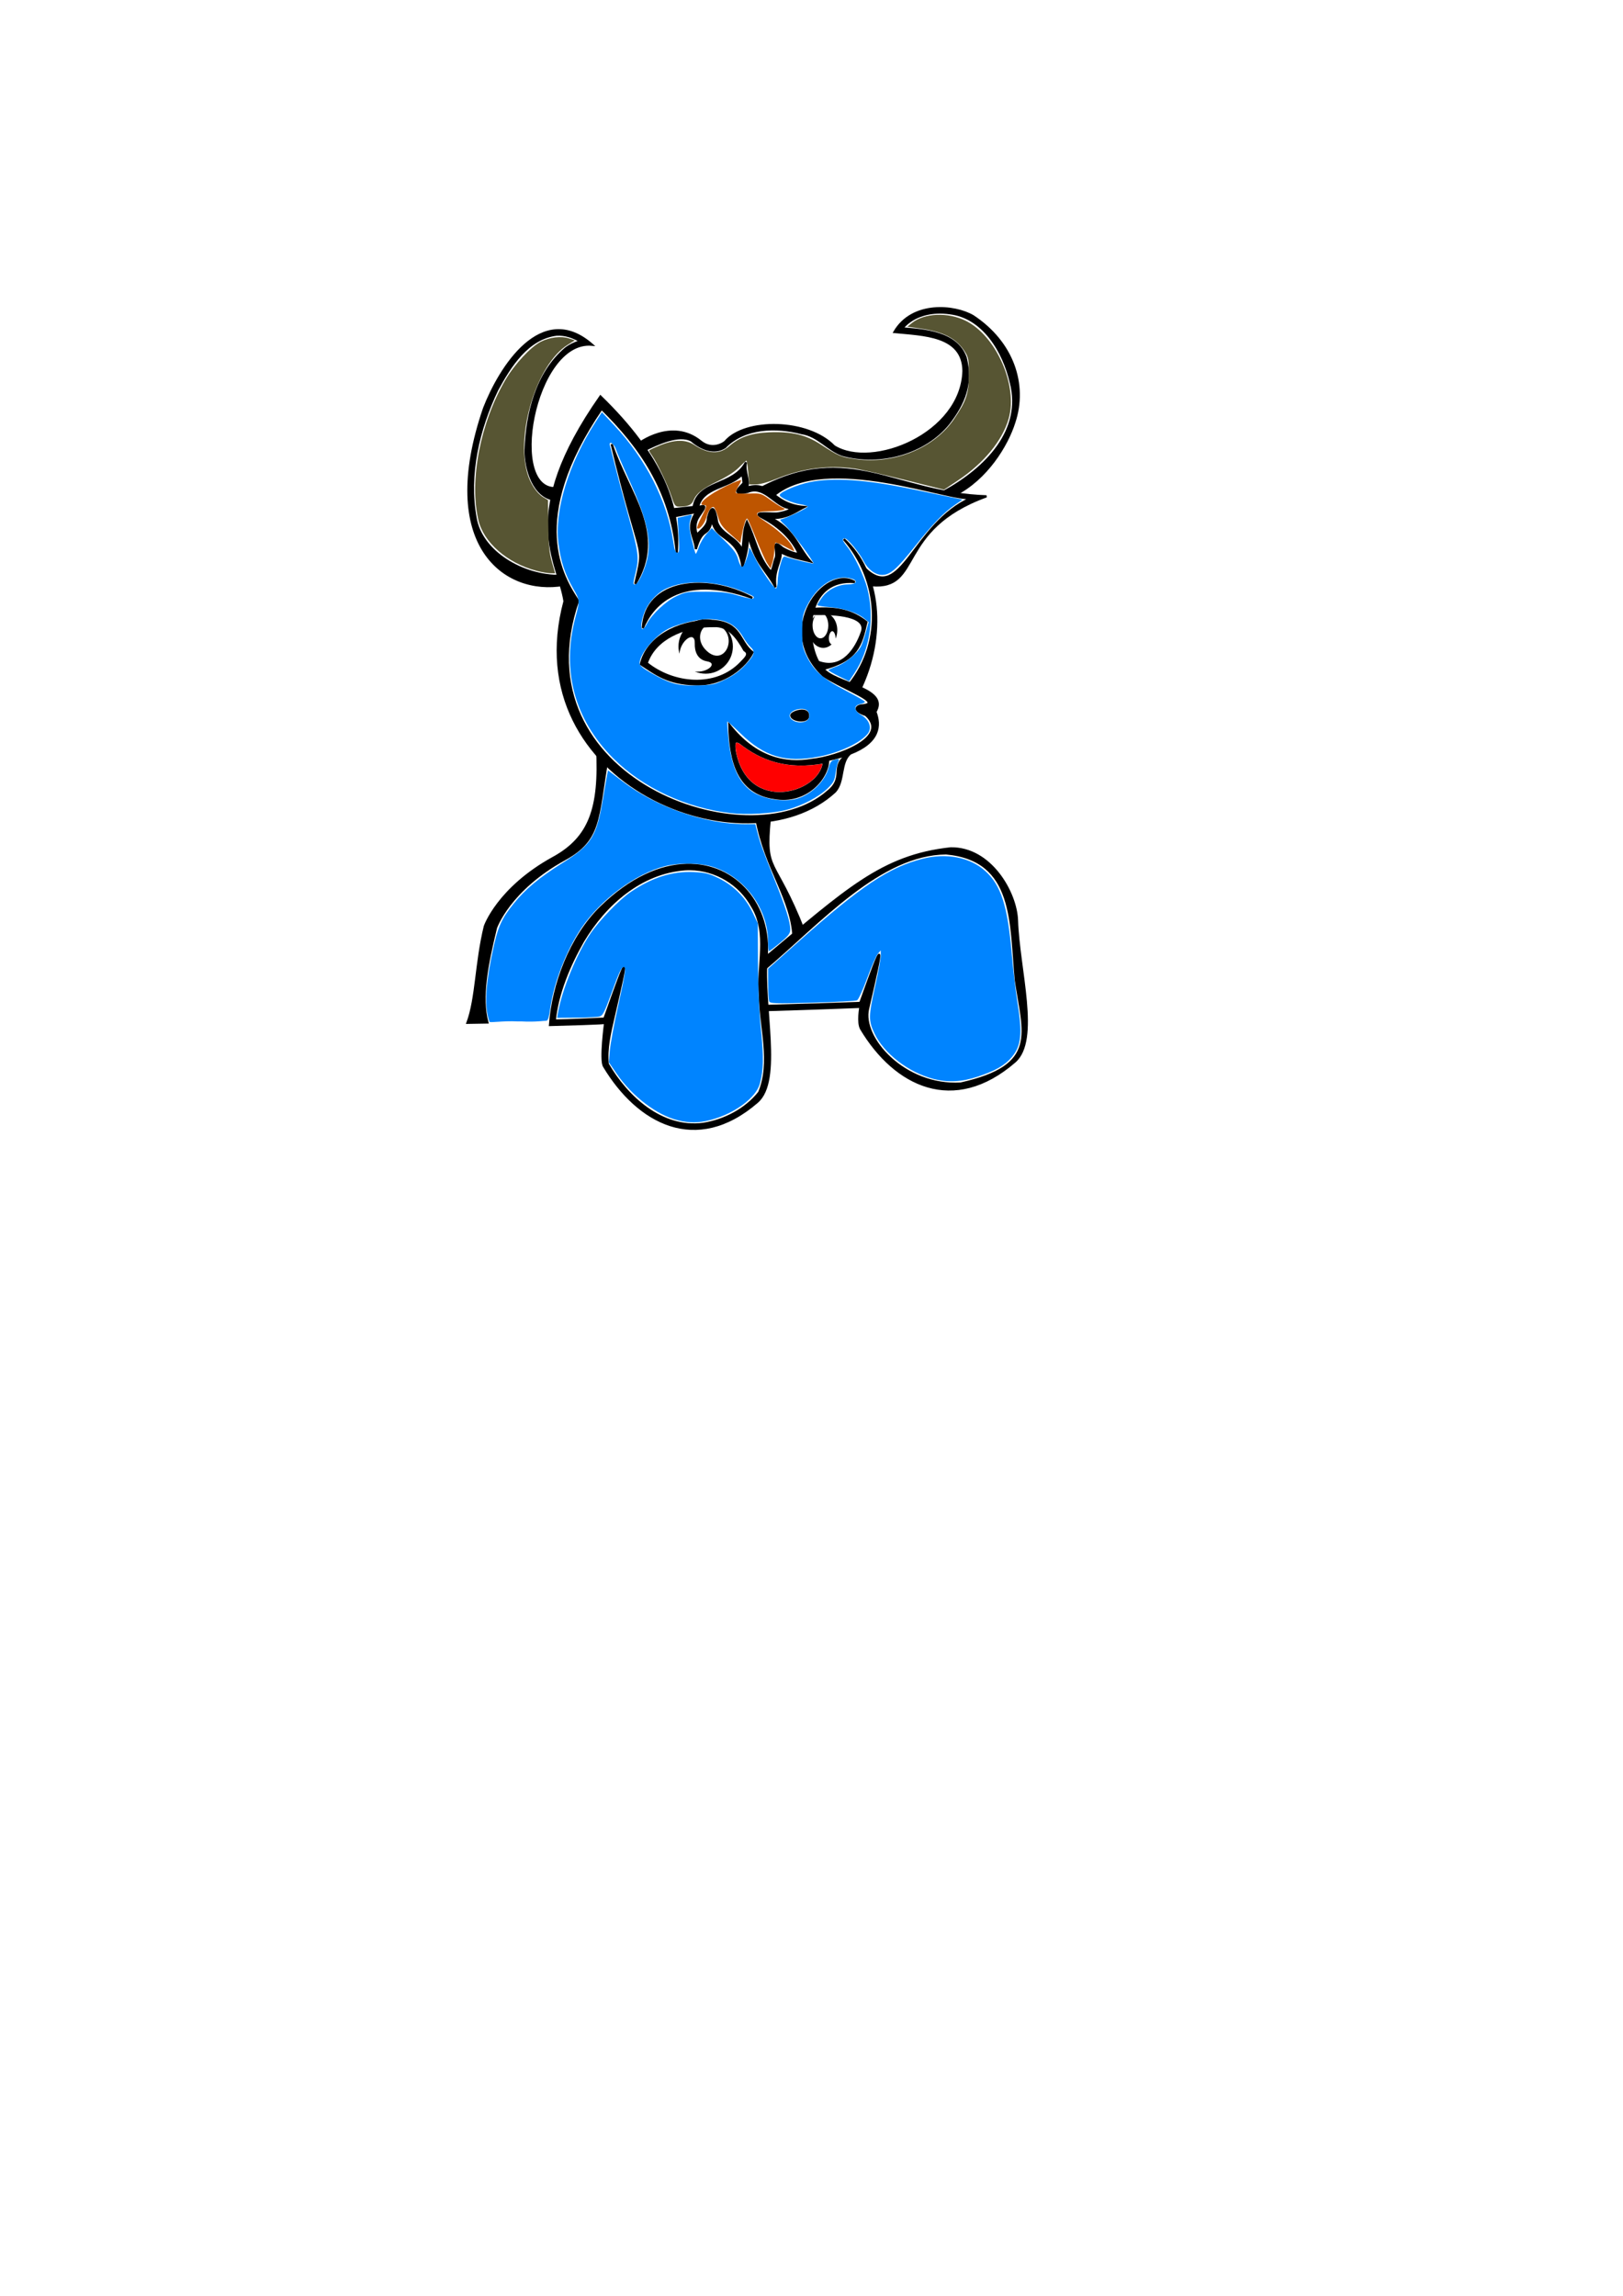 <?xml version="1.0" encoding="UTF-8" standalone="no"?>
<!-- Created with Inkscape (http://www.inkscape.org/) -->

<svg
   xmlns:osb="http://www.openswatchbook.org/uri/2009/osb"
   xmlns:dc="http://purl.org/dc/elements/1.1/"
   xmlns:cc="http://creativecommons.org/ns#"
   xmlns:rdf="http://www.w3.org/1999/02/22-rdf-syntax-ns#"
   xmlns:svg="http://www.w3.org/2000/svg"
   xmlns="http://www.w3.org/2000/svg"
   xmlns:sodipodi="http://sodipodi.sourceforge.net/DTD/sodipodi-0.dtd"
   xmlns:inkscape="http://www.inkscape.org/namespaces/inkscape"
   width="744.094"
   height="1052.362"
   id="svg2"
   version="1.1"
   inkscape:version="0.48.4 r9939"
   sodipodi:docname="blue.svg">
  <title
     id="title5474">BlueGnuPony</title>
  <defs
     id="defs4">
    <linearGradient
       id="linearGradient3941"
       osb:paint="solid">
      <stop
         style="stop-color:#000000;stop-opacity:1;"
         offset="0"
         id="stop3943" />
    </linearGradient>
  </defs>
  <sodipodi:namedview
     id="base"
     pagecolor="#ffffff"
     bordercolor="#666666"
     borderopacity="1.0"
     inkscape:pageopacity="0.0"
     inkscape:pageshadow="2"
     inkscape:zoom="0.34354507"
     inkscape:cx="61.797797"
     inkscape:cy="682.57231"
     inkscape:document-units="px"
     inkscape:current-layer="layer1"
     showgrid="false"
     inkscape:window-width="896"
     inkscape:window-height="1318"
     inkscape:window-x="1792"
     inkscape:window-y="12"
     inkscape:window-maximized="0" />
  <g
     inkscape:label="Layer 1"
     inkscape:groupmode="layer"
     id="layer1">
    <path
       style="fill:#000000;fill-opacity:1;stroke:#000000;stroke-width:1px;stroke-linecap:butt;stroke-linejoin:miter;stroke-opacity:1"
       d="M 275.281 181.719 C 237.121 236.279 255.921 256.767 258.812 275.625 C 236.331 359.701 342.021 400.485 382.844 362.844 C 387.2 358.055 385.031 349.394 389.844 345.406 C 403.289 340.205 403.748 332.539 401.344 326.281 C 407.496 316.027 386.175 313.935 378.594 307.75 C 378.19 307.43 377.813 307.059 377.438 306.656 C 393.151 302.468 394.76 295.811 397.25 285.156 C 390.712 280.025 383.83 278.342 373.125 279.094 C 375.563 271.604 381.339 265.905 391.875 266.812 C 378.191 258.697 354.816 288.618 377.5 309.75 C 386.543 315.817 406.224 322.523 394.781 323.375 C 392.207 323.788 391.303 325.883 396.969 327.75 C 408.462 338.115 383.816 347.158 372.219 348.312 C 359.992 350.425 346.398 347.55 334.375 332.281 C 334.716 349.053 338.485 363.44 354.938 365.781 C 369.455 368.513 379.732 356.658 379.688 348.312 C 383.331 347.555 386.429 346.682 389.062 345.719 L 387.969 346.375 C 380.653 351.296 387.607 356.415 379.5 362.844 C 343.001 394.902 236.915 356.869 265 275.375 C 258.204 264.975 240.995 238.347 275.812 187.375 C 293.568 204.774 307.532 224.937 310.281 253.25 C 311.828 232.411 303.827 209.397 275.281 181.719 z M 373.938 281.438 C 382.622 281.276 398.539 282.009 394.938 290.281 C 392.629 296.749 386.494 307.627 375.156 303.406 C 372.079 297.748 370.774 289.006 372.469 281.469 C 372.97 281.452 373.366 281.448 373.938 281.438 z M 337.625 339.875 C 338.003 339.834 338.512 339.984 339.219 340.375 C 349.263 348.271 360.871 352.457 377.688 349.469 C 376.203 364.313 341.926 374.003 336.75 343.719 C 336.632 341.806 336.492 339.998 337.625 339.875 z "
       id="path3010" />
    <path
       style="fill:#000000;stroke:#000000;stroke-width:1px;stroke-linecap:butt;stroke-linejoin:miter;stroke-opacity:1;fill-opacity:1"
       d="m 291.245,267.649 c 14.045,-23.238 -3.015,-41.088 -10.806,-64.064 13.645,57.064 15.372,43.937 10.806,64.064 z"
       id="path3780"
       inkscape:connector-curvature="0"
       sodipodi:nodetypes="ccc" />
    <path
       style="fill:#000000;fill-opacity:1;stroke:#000000;stroke-width:1px;stroke-linecap:butt;stroke-linejoin:miter;stroke-opacity:1"
       d="m 389.323,313.74 c 15.965,-19.789 13.776,-48.205 -2.459,-66.596 16.766,15.082 19.623,44.172 7.189,69.507 z"
       id="path3806"
       inkscape:connector-curvature="0"
       sodipodi:nodetypes="cccc" />
    <path
       style="fill:#000000;fill-opacity:1;stroke:#000000;stroke-width:1px;stroke-linecap:butt;stroke-linejoin:miter;stroke-opacity:1"
       d="m 344.933,274.08 c -33.747,-12.084 -46.26,4.117 -50.212,13.826 1.065,-22.5 29.524,-25.002 50.212,-13.826 z"
       id="path3808"
       inkscape:connector-curvature="0"
       sodipodi:nodetypes="ccc" />
    <path
       style="fill:#000000;fill-opacity:1;stroke:#000000;stroke-width:1px;stroke-linecap:butt;stroke-linejoin:miter;stroke-opacity:1"
       d="m 396.6,260.617 c 16.805,16.289 21.814,-20.472 48.756,-32.383 -8.925,1.96 -66.643,-21.306 -90.599,-1.092 l -6.186,-3.275 c 40.574,-21.522 61.56,2.266 103.698,3.639 -42.026,15.242 -29.157,42.914 -52.759,40.752 z"
       id="path3810"
       inkscape:connector-curvature="0"
       sodipodi:nodetypes="ccccccc" />
    <path
       style="fill:#000000;fill-opacity:1;stroke:#000000;stroke-width:1px;stroke-linecap:butt;stroke-linejoin:miter;stroke-opacity:1"
       d="M 342.031 211.875 C 336.226 223.128 319.982 220.143 318 232.406 L 308.469 233.438 L 308.469 236.781 L 319.281 234.719 C 314.131 242.067 318.705 246.165 319.031 251.688 C 322.255 240.658 324.767 247.137 326.5 237.812 C 327.416 248.209 338.279 244.819 340.375 259.688 C 341.657 255.477 343.02 251.377 342.969 244.5 C 345.942 258.265 351.339 261.05 355.562 269.188 C 354.281 261.513 358.527 256.972 357.875 252.969 C 361.894 255.479 366.887 256.083 371.531 257.344 C 365.593 250.566 363.811 242.232 353 237.281 C 360.263 238.121 365.239 234.109 368.688 232.406 C 352.966 231.09 354.062 219.598 341.625 223.75 C 344.855 222.492 340.722 215.815 342.031 211.875 z M 340.031 217.625 C 340.678 217.845 340.79 220.372 340.875 221.531 C 337.122 225.114 336.452 226.803 342.719 225.5 C 349.915 222.363 354.435 230.57 360.562 232.594 C 365.221 233.499 358.695 235.033 356.75 235.312 C 354.32 235.785 344.571 234.257 348.812 236.844 C 355.97 240.557 362.292 245.74 365.938 253.156 C 366.49 254.916 360.647 252.4 358.688 251.125 C 353.439 246.549 356.585 252.288 355.719 255.562 C 354.833 257.344 354.324 261.921 353.312 261.938 C 347.421 255.479 346.2 246.722 342.438 239.188 C 340.593 243.383 341.155 247.927 340.281 252.312 C 338.243 246.478 330.686 245.12 328.781 239.375 C 328.05 234.391 326.625 229.654 324.562 237.375 C 324.635 240.717 322.031 242.513 319.969 244.625 C 318.812 245.385 318.568 240.763 319.188 239.219 C 319.82 236.047 326.655 230.164 320 232.531 C 322.085 223.119 334.16 223.735 340.031 217.625 z "
       id="path3812" />
    <path
       style="fill:#000000;stroke:#000000;stroke-width:1px;stroke-linecap:butt;stroke-linejoin:miter;stroke-opacity:1;fill-opacity:1"
       d="M 324.312 284.625 C 310.796 285.102 296.815 291.93 293.812 304.438 C 300.845 309.066 306.346 313.405 318.781 313.688 C 331.917 314.252 342.003 305.257 345.031 299.031 C 338.568 293.942 340.019 285.601 327 284.625 C 326.106 284.6 325.214 284.593 324.312 284.625 z M 327.156 287 C 334.199 286.526 338.236 292.685 341.281 298.062 C 344.188 299.796 341.362 301.976 339.844 303.656 C 328.404 315.811 308.698 313.851 296.5 303.969 C 300.459 292.466 313.554 287.401 324.781 287.031 C 325.573 287.011 326.364 286.984 327.156 287 z "
       id="path3854" />
    <path
       id="path3912"
       style="fill:#000000;fill-opacity:1;stroke:#000000;stroke-width:1px;stroke-linecap:butt;stroke-linejoin:miter;stroke-opacity:1"
       d="m 292.538,203.492 c 0,0 15.359,-11.986 28.744,-1.092 5.489,4.468 10.946,0.466 11.279,0 9.103,-10.542 37.776,-10.284 49.848,2.183 17.488,10.944 58.455,-5.586 59.308,-34.566 -0.23,-16.546 -18.539,-16.503 -31.655,-17.829 8.232,-14.116 27.627,-12.207 36.021,-7.277 18.215,12.007 24.744,31.291 18.92,48.756 -3.336,10.551 -12.714,25.891 -27.153,33.156 l -5.182,-1.389 c 19.539,-10.698 36.434,-28.224 30.778,-50.013 -3.207,-14.012 -12.48,-30.051 -28.031,-31.844 -1.952,-0.296 -3.934,-0.371 -5.906,-0.281 -5.922,0.278 -11.955,2.488 -15.844,7.219 10.47,0.91 24.818,1.812 29.062,13.375 2.973,12.039 -0.594,20.842 -7.899,30.31 -10.956,13.452 -31.128,19.098 -48.58,14.33 -6.768,-2.38 -11.222,-8.844 -18.656,-9.969 -11.834,-3.104 -26.268,-2.738 -35.219,6.438 -5.192,3.33 -11.157,0.526 -15.281,-3.031 -5.771,-3.289 -15.907,1.54 -21.692,4.409 z"
       inkscape:connector-curvature="0"
       sodipodi:nodetypes="cscccccccccccccccccccc" />
    <path
       id="path3919"
       style="fill:#000000;stroke:#000000;stroke-width:1px;stroke-linecap:butt;stroke-linejoin:miter;stroke-opacity:1;fill-opacity:1"
       d="m 254.336,229.023 c -9.858,-1.165 -13.42,-14.357 -13.367,-22.586 0.494,-16.798 5.071,-35.367 18.281,-46.625 2.011,-1.549 4.397,-2.671 6.781,-3.375 -3.243,-2.013 -7.035,-3.273 -10.906,-3.031 -13.291,1.665 -21.3,14.486 -27.188,25.344 -8.591,17.992 -13.5,38.785 -9.906,58.562 2.475,15.544 21.617,27.09 39.211,26.653 l 1.218,4.101 c -27.037,4.738 -58.026,-18.17 -36.51,-80.948 7.156,-18.43 26.319,-49.394 49.484,-29.108 -26.85,-2.488 -39.376,68.632 -15.646,65.676 z"
       inkscape:connector-curvature="0"
       sodipodi:nodetypes="ccccccccccccc" />
    <path
       style="fill:#000000;fill-opacity:1"
       d="m 323.531,283.844 c -6.892,0 -12.469,5.608 -12.469,12.5 0,1.149 0.178,2.256 0.469,3.312 0.335,-6.053 7.21,-10.921 7,-4.75 -0.12,3.542 1.091,7.486 5.656,8.25 5.155,0.863 -0.036,5.438 -5.656,4.625 1.533,0.672 3.218,1.031 5,1.031 6.892,0 12.469,-5.577 12.469,-12.469 0,-6.892 -5.577,-12.5 -12.469,-12.5 z m 2.062,2.375 c 0.292,-0.024 0.593,-0.015 0.906,0 1.158,0.056 2.557,0.172 3.844,0.969 8.008,4.957 1.858,18.469 -6.156,11.344 -5.729,-5.093 -2.967,-11.958 1.406,-12.312 z"
       id="path3931"
       inkscape:connector-curvature="0"
       sodipodi:nodetypes="sscsscssssssss" />
    <path
       sodipodi:type="arc"
       style="fill:none;fill-opacity:1"
       id="path3939"
       sodipodi:cx="376.91977"
       sodipodi:cy="289.38907"
       sodipodi:rx="7.2039275"
       sodipodi:ry="9.3908339"
       d="m 384.124,289.389 a 7.204,9.391 0 1 1 -14.408,0 7.204,9.391 0 1 1 14.408,0 z" />
    <path
       style="fill:#000000;fill-opacity:1"
       d="m 377.438,280.781 c -0.265,0 -0.525,0.023 -0.781,0.062 1.752,0.401 3.094,2.855 3.094,5.844 0,3.268 -1.604,5.906 -3.594,5.906 -1.989,0 -3.625,-2.638 -3.625,-5.906 0,-1.828 0.519,-3.446 1.312,-4.531 C 372.133,283.613 371,286.078 371,288.875 c 0,4.476 2.885,8.094 6.438,8.094 1.432,0 2.743,-0.598 3.812,-1.594 -0.703,-0.264 -1.25,-1.414 -1.25,-2.781 0,-1.563 0.71,-3.267 1.562,-3.267 0.853,0 1.531,1.704 1.531,3.267 0,0.051 0.001,0.106 0,0.156 0.496,-1.147 0.781,-2.476 0.781,-3.875 0,-4.476 -2.885,-8.094 -6.438,-8.094 z"
       id="path5398"
       inkscape:connector-curvature="0"
       sodipodi:nodetypes="scssscsscssscss" />
    <path
       style="fill:#000000;fill-opacity:1;stroke:#000000;stroke-width:1px;stroke-linecap:butt;stroke-linejoin:miter;stroke-opacity:1"
       d="m 370.488,328.367 c 0.361,-4.684 -7.667,-1.978 -7.718,-0.515 -0.09,2.54 7.484,3.561 7.718,0.515 z"
       id="path5406"
       inkscape:connector-curvature="0"
       sodipodi:nodetypes="sss" />
    <path
       id="path5410"
       style="fill:#000000;fill-opacity:1;stroke:#000000;stroke-width:1px;stroke-linecap:butt;stroke-linejoin:miter;stroke-opacity:1"
       d="m 273.749,342.775 c 1.512,27.915 -3.484,41.316 -20.068,50.427 -25.361,13.933 -31.389,31.389 -31.389,31.389 -4.162,17.027 -3.778,32.851 -7.976,44.253 l 9.14,-0.151 c -3.08,-11.401 -0.233,-26.348 3.929,-43.374 0,0 6.028,-17.455 31.389,-31.389 16.584,-9.111 15.03,-18.146 19.704,-46.061 z"
       inkscape:connector-curvature="0"
       sodipodi:nodetypes="csccccscc" />
    <path
       style="fill:#000000;fill-opacity:1;stroke:#000000;stroke-width:1px;stroke-linecap:butt;stroke-linejoin:miter;stroke-opacity:1"
       d="m 314.75,396.438 c -11.879,0.305 -25.556,6.066 -39.312,19.531 -13.976,13.68 -21.983,35.572 -23.281,53.875 26.484,-0.701 25.276,-0.965 25.276,-0.965 0,0 -2.291,16.929 -0.526,19.871 15.533,25.894 42.207,40.585 70.219,16.375 11.469,-9.913 2.353,-43.769 4.344,-66.219 C 353.572,415.194 337.427,395.855 314.75,396.438 z m 1.688,1.969 c 11.712,0.149 22.755,6.764 28.406,17.094 7.597,12.306 2.177,27.265 3.565,40.938 0.203,14.65 5.419,30.292 -0.315,44.281 -6.133,7.823 -16.08,12.983 -25.719,14.438 -18.966,2.496 -34.894,-12.206 -43.75,-27.438 -0.694,-7.025 0.966,-14.065 2.562,-20.969 7.135,-30.852 7.098,-31.182 -4.09,0.169 -7.577,0.331 -15.165,0.743 -22.754,0.863 1.275,-12.539 6.647,-25.216 12.924,-36.27 10.209,-17.129 26.513,-31.522 46.826,-33.042 0.785,-0.048 1.563,-0.072 2.344,-0.062 z"
       id="path5413"
       inkscape:connector-curvature="0"
       sodipodi:nodetypes="ssccssssscccccsccccs" />
    <path
       style="fill:#000000;fill-opacity:1;stroke:#000000;stroke-width:1px;stroke-linecap:butt;stroke-linejoin:miter;stroke-opacity:1"
       d="m 435.812,388.875 c -31.7,3.42 -48.053,19.347 -85.5,50.5 l 0.125,4.938 c 25.681,-21.809 53.139,-52.891 83.312,-53.125 31.881,2.862 29.468,32.03 31.969,58.031 3.512,24.362 11.086,39.383 -25.281,47.469 -25.751,1.505 -45.705,-20.837 -42.452,-34.326 7.135,-30.852 7.608,-33.994 -3.579,-2.643 -5.807,0.254 -29.329,0.994 -43.531,1.375 l 0.062,1.938 c 22.915,-0.673 43.55,-1.5 43.55,-1.5 0,0 -1.413,7.223 0.353,10.165 15.533,25.894 42.336,39.17 70.347,14.96 11.469,-9.913 1.802,-42.255 1.062,-64.781 -0.416,-12.679 -12.095,-33.344 -30.438,-33 z"
       id="path5422"
       inkscape:connector-curvature="0"
       sodipodi:nodetypes="cccccccccccsssc" />
    <path
       style="fill:#000000;fill-opacity:1;stroke:#000000;stroke-width:1px;stroke-linecap:butt;stroke-linejoin:miter;stroke-opacity:1"
       d="m 368.583,426.535 c -13.563,-34.566 -18.178,-25.834 -15.646,-51.303 l -6.186,0 c 4.27,23.391 16.589,36.929 17.101,55.306 z"
       id="path5427"
       inkscape:connector-curvature="0"
       sodipodi:nodetypes="ccccc" />
    <path
       style="fill:#ff0000;fill-opacity:1"
       d="m 355.609,362.943 c -6.98,-0.588 -12.571,-4.485 -15.725,-10.959 -1.102,-2.262 -1.974,-4.957 -2.466,-7.622 -0.27,-1.461 -0.273,-3.225 -0.007,-3.74 0.083,-0.161 0.131,-0.184 0.384,-0.184 0.449,0 1.026,0.304 2.039,1.075 10.24,7.792 21.244,10.654 34.556,8.988 0.708,-0.089 1.554,-0.204 1.881,-0.256 0.816,-0.13 0.793,-0.134 0.746,0.114 -0.115,0.611 -0.527,1.787 -0.887,2.527 -1.71,3.519 -5.261,6.526 -9.909,8.39 -3.345,1.342 -7.229,1.952 -10.613,1.667 z"
       id="path5437"
       inkscape:connector-curvature="0" />
    <path
       style="fill:#0084ff;fill-opacity:1"
       d="m 335.06,372.722 c -20.489,-2.331 -40.324,-11.576 -53.884,-25.115 -17.835,-17.808 -23.871,-40.381 -17.324,-64.791 2.027,-7.556 2.018,-7.656 -1.103,-13.099 -3.734,-6.512 -5.647,-12.339 -6.715,-20.455 -1.979,-15.046 4.558,-36.551 16.928,-55.69 l 2.989,-4.624 5.611,5.984 c 14.567,15.537 24.304,34.658 27.056,53.135 0.582,3.906 1.075,5.276 1.898,5.276 0.96,0 1.046,-1.094 0.627,-7.988 l -0.485,-7.988 2.013,-0.448 c 1.107,-0.247 2.636,-0.619 3.397,-0.829 1.073,-0.295 1.276,-0.101 0.907,0.863 -1.2,3.126 -1.169,4.779 0.191,10.475 0.8,3.351 1.597,6.234 1.77,6.407 0.173,0.173 0.834,-1.209 1.468,-3.071 0.634,-1.862 2.224,-4.581 3.533,-6.043 l 2.379,-2.657 5.606,5.48 c 4.521,4.42 5.783,6.145 6.524,8.914 0.505,1.889 1.329,3.434 1.831,3.434 0.87,0 3.151,-6.282 3.153,-8.683 3.1e-4,-0.628 0.931,0.823 2.068,3.225 2.779,5.869 9.502,15.777 10.349,15.253 0.375,-0.231 0.681,-1.772 0.681,-3.423 0,-1.651 0.539,-4.923 1.198,-7.271 0.95,-3.386 1.439,-4.173 2.365,-3.804 2.181,0.87 12.556,3.38 12.832,3.104 0.549,-0.549 -10.631,-15.568 -13.294,-17.857 -1.522,-1.309 -2.267,-2.359 -1.678,-2.365 1.437,-0.015 12.403,-5.2 12.403,-5.865 0,-0.292 -1.521,-0.758 -3.379,-1.037 -4.009,-0.601 -9.845,-3.28 -9.491,-4.357 0.467,-1.42 8.121,-4.649 13.749,-5.799 10.895,-2.226 25.852,-1.18 47.449,3.32 6.039,1.258 13.595,2.828 16.791,3.488 l 5.811,1.2 -3.457,2.379 c -5.146,3.541 -10.353,8.919 -18.126,18.725 -8.496,10.718 -11.554,13.405 -15.256,13.405 -3.208,0 -6.571,-2.532 -8.58,-6.459 -1.962,-3.834 -7.274,-10.278 -8.473,-10.278 -1.556,0 -1.259,0.971 1.25,4.084 2.957,3.669 7.575,13.319 8.955,18.712 3.453,13.491 1.257,28.186 -5.808,38.869 l -2.521,3.813 -4.728,-2.331 c -2.6,-1.282 -4.728,-2.512 -4.728,-2.732 0,-0.22 1.673,-0.995 3.718,-1.721 3.908,-1.388 9.56,-6.027 11.173,-9.171 0.524,-1.021 1.539,-3.954 2.255,-6.518 l 1.302,-4.661 -2.129,-1.712 c -3.272,-2.632 -9.404,-4.63 -15.702,-5.115 -3.141,-0.242 -5.711,-0.67 -5.711,-0.951 0,-0.281 0.953,-1.826 2.118,-3.434 2.626,-3.625 7.385,-6.027 11.938,-6.027 3.677,0 4.841,-1.631 1.842,-2.582 -7.519,-2.386 -15.93,2.76 -20.835,12.748 -1.75,3.564 -1.977,4.858 -1.977,11.302 0,6.579 0.205,7.695 2.139,11.634 3.161,6.438 7.487,10.23 17.717,15.528 4.888,2.531 8.888,4.865 8.888,5.185 0,0.32 -0.982,0.779 -2.183,1.019 -3.11,0.622 -2.927,2.994 0.383,4.947 3.859,2.277 5.165,5.981 3.051,8.655 -3.304,4.179 -12.97,8.699 -22.446,10.496 -15.285,2.9 -24.855,0.051 -35.889,-10.683 -3.18,-3.093 -5.879,-5.527 -5.998,-5.407 -0.119,0.119 0.093,3.467 0.472,7.439 1.196,12.53 4.532,20.229 10.62,24.508 5.131,3.606 14.54,5.176 20.725,3.458 6.613,-1.837 13.083,-8.152 14.625,-14.274 0.542,-2.151 1.238,-3.188 2.339,-3.483 2.452,-0.658 2.759,-0.532 2.041,0.833 -0.368,0.7 -0.908,3.041 -1.2,5.202 -0.452,3.342 -0.999,4.383 -3.666,6.975 -4.103,3.988 -11.96,8.062 -19.039,9.874 -6.464,1.654 -17.822,2.305 -25.325,1.451 l 0,0 z m 34.614,-42.266 c 1.881,-1.007 1.827,-4.065 -0.09,-5.091 -1.753,-0.938 -5.34,-0.312 -6.847,1.195 -2.736,2.736 3.043,5.981 6.938,3.896 l 0,0 z m -36.843,-19.165 c 3.715,-1.836 6.512,-3.903 9.075,-6.708 4.072,-4.455 4.472,-5.929 2.175,-8.008 -0.842,-0.762 -2.343,-2.772 -3.336,-4.466 -3.491,-5.957 -7.879,-8.229 -16.106,-8.34 -4.468,-0.06 -13.886,2.24 -18.195,4.443 -6.244,3.193 -13.227,11.597 -13.227,15.918 0,0.914 1.702,2.319 5.276,4.353 9.001,5.123 12.504,6.021 22.216,5.691 6.058,-0.206 7.304,-0.502 12.122,-2.883 z m -36.256,-25.36 c 2.243,-4.338 8.813,-10.463 13.589,-12.669 4.247,-1.962 5.07,-2.084 13.617,-2.026 7.529,0.051 10.134,0.378 15.121,1.898 3.42,1.042 6.204,1.545 6.44,1.163 0.534,-0.864 0.66,-0.779 -4.46,-2.997 -12.225,-5.296 -27.081,-5.796 -36.017,-1.213 -3.999,2.051 -7.853,6.406 -9.453,10.685 -2.41,6.442 -1.526,10.361 1.164,5.159 l 0,0 z m -2.308,-22.436 c 5.483,-12.219 4.133,-21.667 -6.394,-44.747 -2.548,-5.587 -5.033,-11.385 -5.523,-12.886 -0.875,-2.685 -3.463,-4.09 -2.679,-1.455 0.208,0.7 1.23,4.712 2.27,8.914 1.04,4.203 3.839,14.708 6.22,23.347 4.618,16.755 4.896,18.962 3.251,25.774 -1.316,5.449 -1.316,5.458 -0.114,5.458 0.546,0 1.882,-1.982 2.969,-4.404 z"
       id="path5439"
       inkscape:connector-curvature="0" />
    <path
       style="fill:#be5500;fill-opacity:1"
       d="m 351.733,258.244 c -0.836,-1.294 -3.091,-6.283 -5.012,-11.085 -1.921,-4.803 -3.75,-9.018 -4.064,-9.368 -0.587,-0.653 -1.691,2.67 -2.674,8.046 l -0.556,3.045 -4.548,-4.023 c -3.793,-3.355 -4.737,-4.674 -5.687,-7.943 -0.627,-2.156 -1.495,-4.14 -1.93,-4.408 -1.029,-0.636 -2.599,1.554 -3.492,4.872 -0.729,2.707 -3.26,5.66 -4.116,4.803 -0.264,-0.264 0.556,-2.492 1.824,-4.949 2.609,-5.058 2.749,-5.719 1.213,-5.719 -3.596,0 1.884,-4.68 10.174,-8.69 3.81,-1.843 6.927,-3.054 6.927,-2.692 0,0.362 -0.666,1.735 -1.479,3.052 -0.841,1.361 -1.181,2.578 -0.787,2.821 0.381,0.235 3.093,0.343 6.027,0.24 5.318,-0.188 5.351,-0.177 10.158,3.268 2.652,1.901 5.272,3.48 5.822,3.508 0.55,0.028 0.344,0.333 -0.456,0.677 -0.8,0.344 -3.83,0.648 -6.731,0.677 -6.576,0.064 -6.925,1.193 -1.455,4.707 5.285,3.395 10.301,7.954 12.091,10.987 0.827,1.402 1.296,2.55 1.042,2.55 -0.254,0 -2.171,-0.965 -4.26,-2.143 -2.089,-1.179 -3.998,-1.943 -4.243,-1.698 -0.245,0.245 -0.471,1.783 -0.501,3.417 -0.031,1.634 -0.44,4.194 -0.91,5.688 l -0.854,2.717 -1.52,-2.353 z"
       id="path5441"
       inkscape:connector-curvature="0" />
    <path
       style="fill:#575533;fill-opacity:1"
       d="m 307.774,227.329 c -1.749,-5.21 -6.548,-15.263 -8.826,-18.487 -0.751,-1.062 -1.365,-2.092 -1.365,-2.288 0,-0.196 2.21,-1.263 4.912,-2.371 6.709,-2.752 11.888,-2.823 15.828,-0.217 6.356,4.203 11.6,4.396 15.942,0.584 4.763,-4.182 10.186,-6.063 18.406,-6.384 10.491,-0.41 16.741,1.087 23.813,5.704 7.968,5.202 9.015,5.636 15.894,6.598 17.56,2.457 35.968,-5.062 45.017,-18.386 5.632,-8.293 6.757,-11.646 6.791,-20.241 0.027,-6.759 -0.164,-7.955 -1.658,-10.357 -3.927,-6.315 -9.668,-9.328 -20.795,-10.913 l -5.747,-0.818 2.108,-1.707 c 5.644,-4.568 16.499,-5.023 24.607,-1.031 14.041,6.912 24.08,29.723 19.75,44.875 -2.877,10.069 -11.405,20.43 -23.363,28.387 l -6.289,4.185 -17.942,-4.474 c -9.868,-2.461 -20.234,-4.797 -23.036,-5.193 -12.048,-1.7 -23.984,-0.151 -35.725,4.635 -3.86,1.574 -7.653,2.622 -9.488,2.622 l -3.056,0 -0.511,-5.458 c -0.281,-3.002 -0.666,-5.458 -0.855,-5.458 -0.189,0 -1.706,1.392 -3.371,3.093 -1.863,1.903 -5.548,4.308 -9.577,6.251 -7.074,3.411 -9.969,5.685 -11.286,8.865 -0.881,2.128 -2.489,2.868 -6.263,2.885 -2.153,0.009 -2.35,-0.237 -3.916,-4.902 l 0,0 z"
       id="path5443"
       inkscape:connector-curvature="0" />
    <path
       style="fill:#575533;fill-opacity:1"
       d="m 245.916,261.641 c -13.454,-3.591 -24.219,-13.009 -26.605,-23.275 -4.219,-18.151 0.922,-44.7 12.459,-64.342 4.13,-7.031 11.62,-15.079 16.197,-17.404 4.039,-2.051 9.346,-2.677 12.861,-1.518 l 2.741,0.905 -3.35,2.085 c -14.002,8.715 -23.925,40.681 -18.364,59.159 1.367,4.543 4.275,8.878 7.113,10.604 l 2.267,1.378 0.143,11.51 c 0.113,9.077 0.458,12.625 1.634,16.786 l 1.491,5.276 -2.292,-0.048 c -1.261,-0.026 -4.094,-0.529 -6.295,-1.116 z"
       id="path5445"
       inkscape:connector-curvature="0" />
    <path
       style="fill:#0084ff;fill-opacity:1"
       d="m 237.183,468.203 c -6.604,-0.346 -12.538,0.708 -12.751,0.162 -3.092,-7.948 -0.892,-21.314 1.443,-32.366 2.348,-11.118 3.98,-14.803 9.664,-21.831 5.324,-6.583 11.778,-11.966 22.11,-18.443 13.596,-8.522 15.868,-12.132 18.853,-29.95 0.805,-4.803 1.642,-9.615 1.861,-10.694 l 0.397,-1.961 6.682,5.084 c 15.46,11.762 37.747,19.558 55.956,19.574 l 4.884,0.004 0.797,3.093 c 1.483,5.758 2.344,8.162 7.738,21.613 5.579,13.913 7.566,20.232 7.482,23.792 -0.039,1.641 -1.024,2.882 -4.68,5.899 -2.547,2.101 -4.817,3.82 -5.045,3.82 -0.228,0 -0.418,-1.883 -0.423,-4.184 -0.031,-15.181 -10.469,-29.516 -25.015,-34.357 -5.872,-1.954 -15.531,-2.131 -22.279,-0.409 -13.445,3.431 -29.518,15.339 -38.333,28.399 -6.785,10.053 -12.493,24.684 -14.179,36.346 -0.7,4.844 -1.15,6.201 -2.028,6.117 -0.62,-0.059 -4.601,0.639 -11.205,0.293 z"
       id="path5449"
       inkscape:connector-curvature="0"
       sodipodi:nodetypes="csssssscsccssssssssssccc" />
    <path
       style="fill:#0084ff;fill-opacity:1"
       d="m 310.847,513.538 c -9.647,-2.336 -21.085,-11.044 -28.217,-21.483 l -3.454,-5.055 0.407,-5.307 c 0.224,-2.919 1.909,-12.082 3.746,-20.362 3.463,-15.614 3.82,-18.055 2.637,-18.055 -1.039,0 -2.087,2.262 -5.896,12.727 -2.854,7.841 -3.733,9.535 -5.153,9.933 -0.941,0.264 -5.715,0.513 -10.608,0.553 l -8.896,0.072 0.411,-2.365 c 1.821,-10.482 8.599,-27.021 14.842,-36.214 4.215,-6.207 13.23,-15.538 18.42,-19.066 9.845,-6.693 19.141,-9.634 28.963,-9.164 5.48,0.262 7.054,0.661 11.725,2.969 6.696,3.31 12.107,8.825 15.328,15.624 l 2.33,4.918 0.085,18.193 c 0.054,11.556 0.551,22.705 1.362,30.562 1.304,12.626 1.19,18.391 -0.484,24.651 -1.761,6.586 -11.751,13.902 -22.899,16.77 -5.252,1.351 -9.357,1.379 -14.648,0.098 l 0,0 z"
       id="path5451"
       inkscape:connector-curvature="0" />
    <path
       style="fill:#0084ff;fill-opacity:1"
       d="m 427.842,494.524 c -11.44,-3.005 -22.59,-11.638 -26.961,-20.877 -2.757,-5.828 -2.718,-7.932 0.399,-21.849 1.401,-6.253 2.536,-12.448 2.523,-13.766 l -0.024,-2.397 -1.365,1.636 c -0.751,0.9 -2.931,5.916 -4.845,11.146 -1.914,5.231 -3.991,9.774 -4.615,10.096 -0.624,0.322 -9.85,0.816 -20.502,1.098 -17.65,0.467 -19.408,0.405 -19.83,-0.694 -0.255,-0.663 -0.463,-4.284 -0.463,-8.045 l 0,-6.839 13.645,-12.147 c 28.891,-25.719 41.789,-34.349 57.139,-38.231 11.039,-2.792 21.745,-0.711 28.751,5.588 7.222,6.493 10.263,15.961 12.154,37.847 0.623,7.204 1.781,17.117 2.574,22.029 2.395,14.834 1.822,20.319 -2.672,25.569 -3.171,3.704 -7.371,6.103 -15.392,8.79 -7.425,2.487 -13.79,2.812 -20.517,1.045 l 0,0 z"
       id="path5453"
       inkscape:connector-curvature="0" />
  </g>
</svg>
